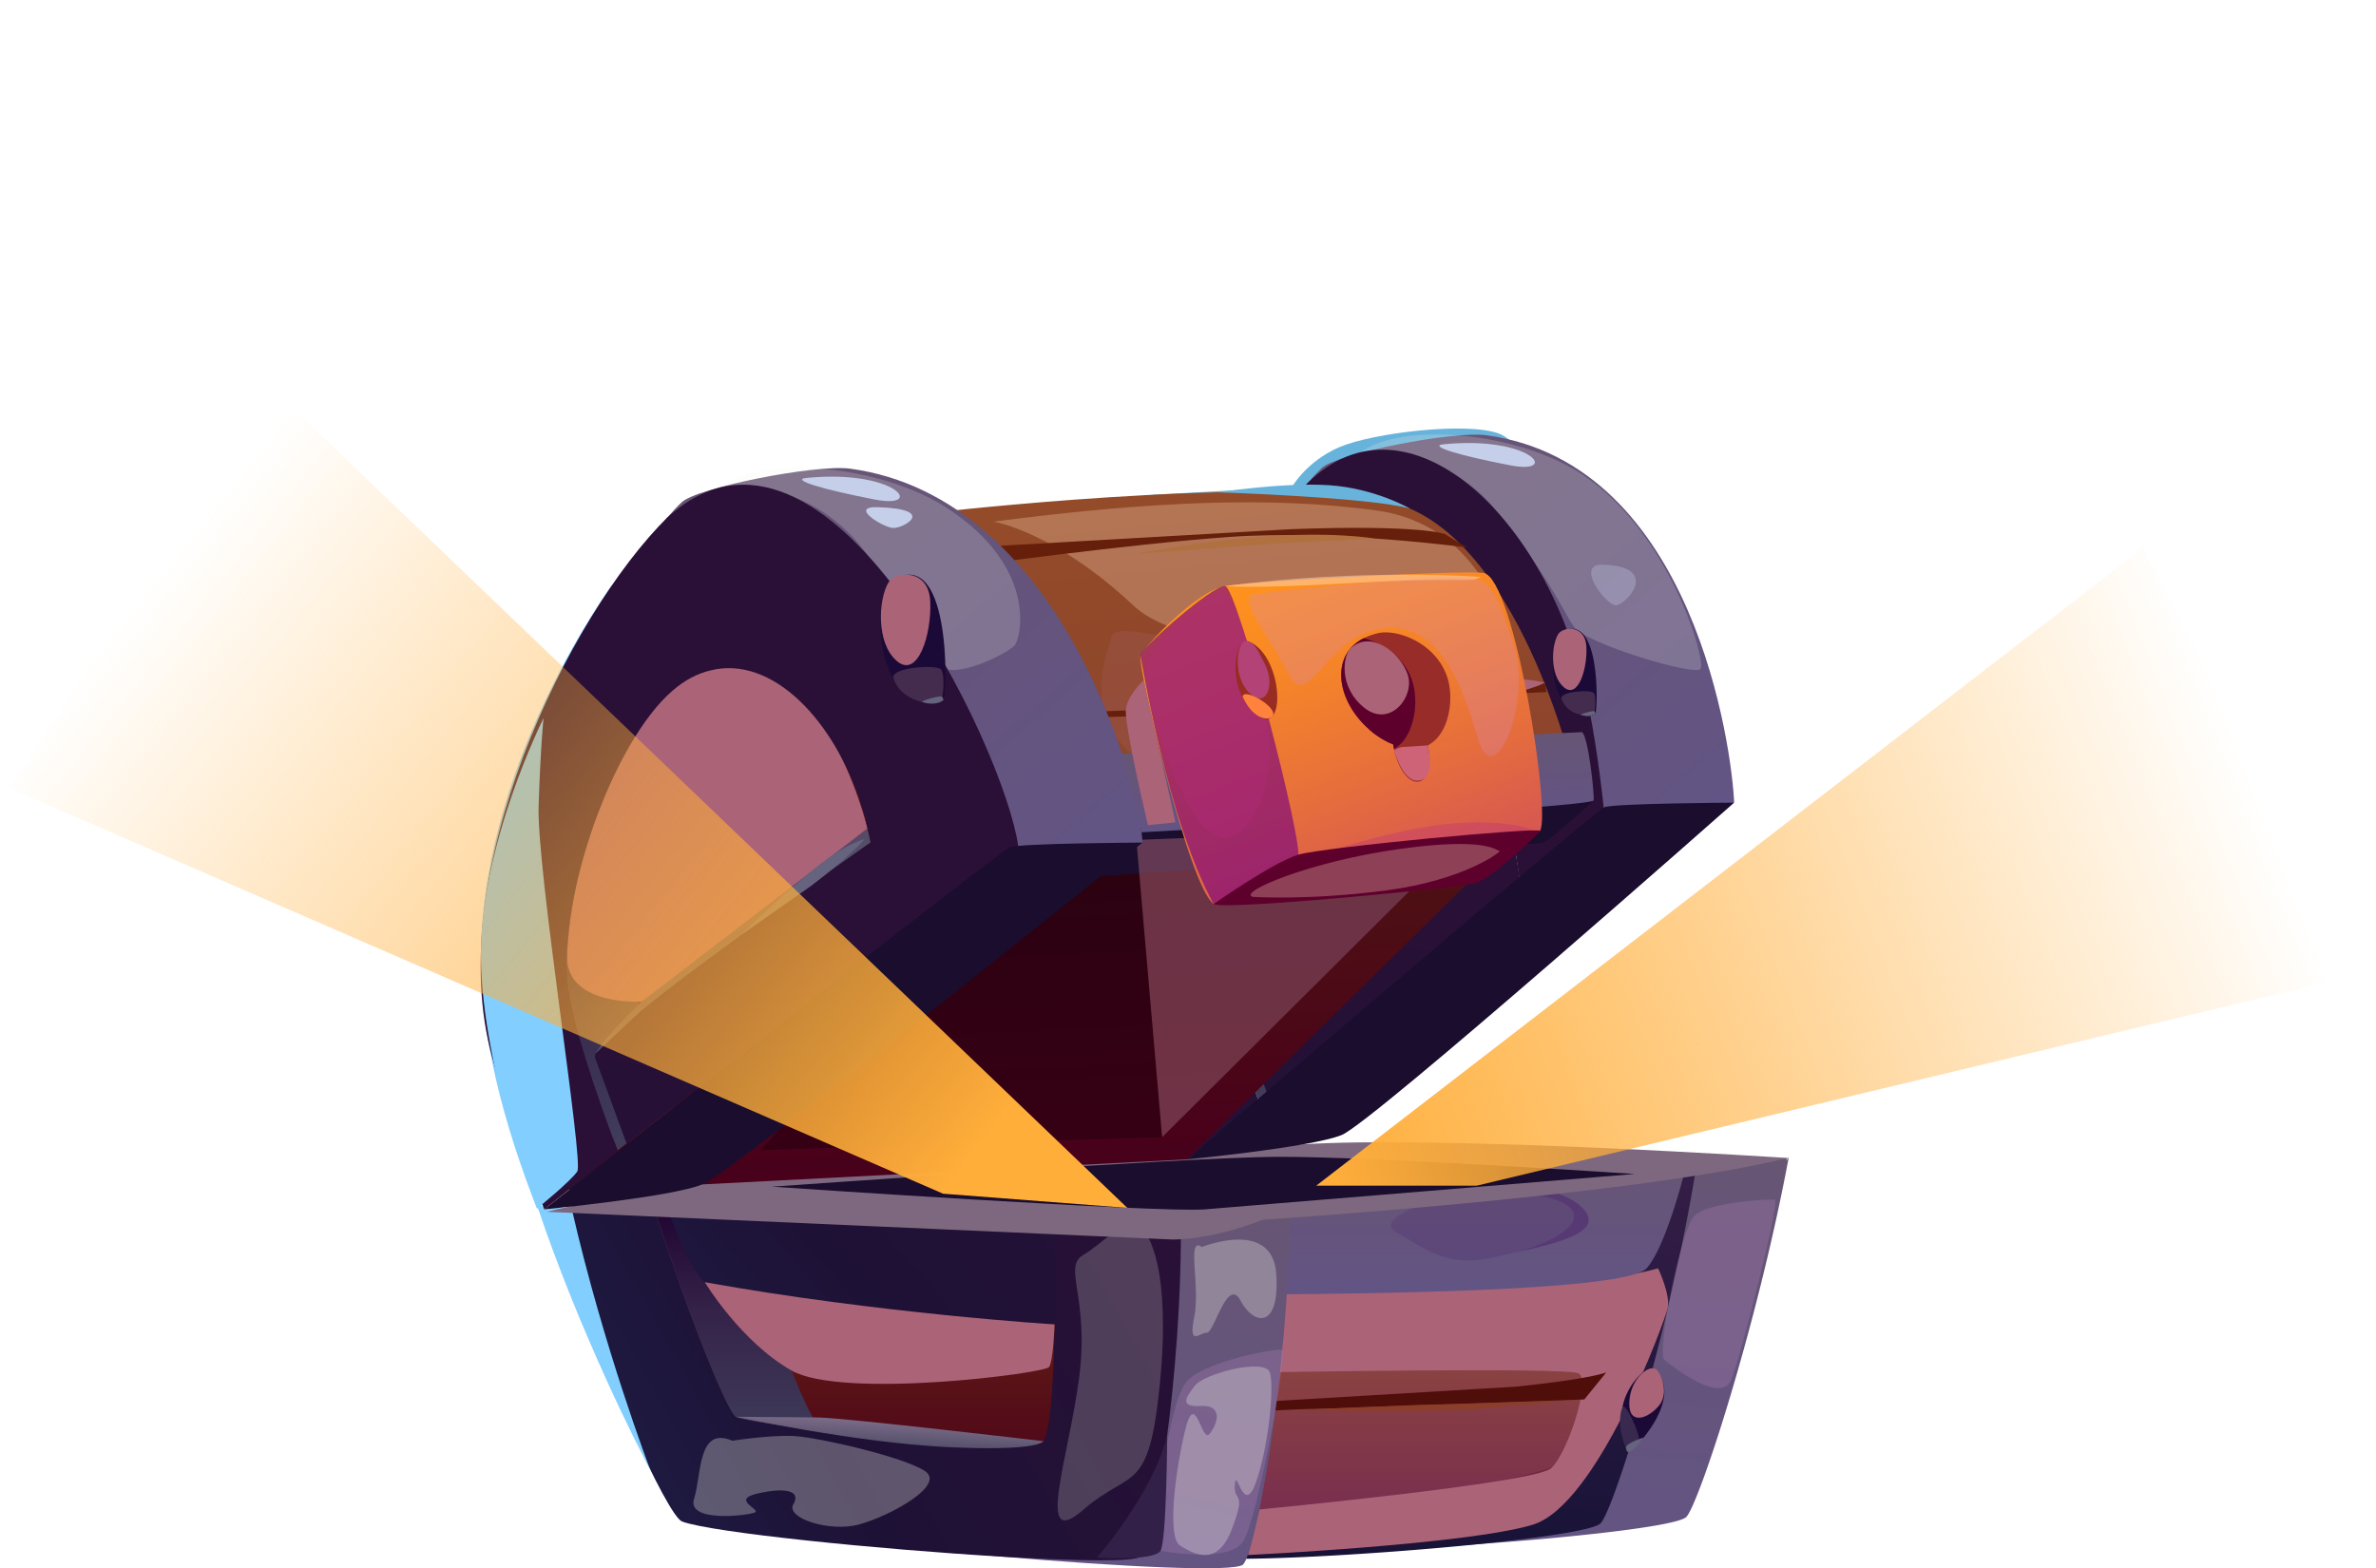 <svg xmlns="http://www.w3.org/2000/svg" xmlns:xlink="http://www.w3.org/1999/xlink" width="203" height="134" fill="none" xmlns:v="https://vecta.io/nano"><style><![CDATA[.B{fill:#ab6377}.C{opacity:.3}.D{fill:#f6f4ea}.E{opacity:.2}.F{fill:#65637d}.G{opacity:.5}.H{fill:#81ceff}.I{fill:#1a0d2d}.J{fill:#1b0a37}.K{fill:#c5cfea}.L{fill:#ffd8ba}]]></style><path d="M152.777 98.959l-.008-.009c-.262.422-.127-.042 0 0-1.369.19-3.786-.266-5.451-.101-.008 0 0 .291-.173 0-1.023.021-1.821-.291-2.041-.299.009-.008.009-.021.009-.021-.051.008-.072.021-.072.021.021.008.042.021.063.021v.008l-.029.19-3.389.282-1.526 9.675v.008c-1.136 6.206-2.4 11.451-3.021 12.163-.169.198-.663.379-1.39.535-.029.009-.072.022-.114.022a12.36 12.36 0 0 1-1.158.21c-1.694.274-4.01.472-6.473.628-6.169.388-13.276.443-13.813.127-.169-.093-.41-.776-.684-1.88a1.05 1.05 0 0 0-.043-.169c0-.008 0-.021-.008-.029l-.169-.776a77.51 77.51 0 0 1-.486-2.374l-.41-2.31-.727-4.789c-.431-3.035-.832-6.324-1.115-9.473l-6.558.19-2.315.063c.536 4.945 1.293 9.916 2.116 14.401l.938 4.768c.043.253.093.493.148.734v.008c.875 4.056 1.737 7.365 2.434 9.389v.008c.009.03.021.063.03.093.072.198.135.4.211.569.338.902.63 1.417.841 1.48.515.156 1.686.232 3.296.24h.05c3.486.021 9.013-.232 14.527-.62 8.569-.611 17.096-1.564 17.815-2.331 1.085-1.155 6.042-16.248 8.746-30.725l-.042.063-.009.009z" fill="url(#A)"/><path d="M141.681 99.052l-.536.051-5.548.379-1.15 7.993a1.74 1.74 0 0 1-.05.253l-.317 1.901-.883 4.684-.621 2.837-.241 1.008v.008l-.423 1.556c0 .008-.008.029-.008.042l-.051.177c-.241.788-.452 1.311-.621 1.501-.283.325-1.496.62-3.233.852-6.262.86-19.318 1.125-20.053.704-.199-.114-.495-.987-.833-2.387a19.58 19.58 0 0 0-.169-.691c-.295-1.29-.621-2.922-.946-4.768a193.37 193.37 0 0 1-.833-5.072v-.029c-.452-2.993-.874-6.185-1.178-9.245l-2.316.063-6.706.156c.6 5.071 1.441 10.168 2.337 14.759l.959 4.591c.072.359.156.704.232 1.05 1.002 4.368 1.978 7.867 2.725 9.831a1.19 1.19 0 0 0 .084.211c.36.915.651 1.438.875 1.501 2.138.599 14.709-.072 24.089-1.02 5.54-.569 9.968-1.227 10.487-1.788.41-.43 1.293-2.69 2.371-6.092.008-.021.021-.042.021-.063.008-.029.021-.05.021-.084.072-.211.148-.43.211-.649l.389-1.282v-.008l.254-.852c.388-1.311.777-2.732 1.179-4.233.008-.008.008-.021.008-.029a143.04 143.04 0 0 0 1.242-4.937c.021-.063.03-.114.043-.147s.021-.072.029-.114c.009-.009.009-.021.009-.03l1.064-4.747c-.008 0-.008-.008 0-.021.558-2.668 1.065-5.4 1.483-8.098l-3.388.282-.009-.004zm3.359-.506a.22.22 0 0 0 .064.021v-.021l.008-.021c-.05.008-.072.021-.072.021z" fill="url(#B)"/><path d="M135.597 99.482l5.548-.379-1.906 9.81-2.18 8.415-.064.24-1.25 3.866c-.651 1.838-1.213 3.048-1.568 3.415-1.906 1.965-16.509 4.726-26.633 5.999-.148.021-.295.03-.431.051-2.243.274-4.242.472-5.81.569-.747.05-1.398.072-1.935.072-1.631-.009-17.172-15.283-29.109-30.312l.431.177 24.275-.379 6.706-.156 2.316-.064 6.557-.189 25.057-1.134h-.004z" fill="url(#C)"/><path d="M106.611 132.871s18.731-.898 24.329-2.585c5.553-1.673 11.282-17.377 11.544-18.503s-.82-3.41-.82-3.41-3.646 1.096-10.694 1.505c-7.166.413-25.817.173-25.817.173l2.675 7.217s25.914-.464 27.038.08c1.119.544-.926 6.826-2.337 8.107s-24.925 3.52-24.925 3.52l-.993 3.9v-.004z" style="mix-blend-mode:multiply" class="B"/><g style="mix-blend-mode:multiply" class="E B"><path d="M99.364 131.539s-3.892-14.427-3.228-15.46 38.565-1.88 40.167-1.77c1.593.109-.44 8.933-2.793 10.666s-34.141 6.564-34.141 6.564h-.004z"/></g><path d="M94.577 120.569l34.927-2.083c6.537-.674 7.732-1.222 7.732-1.222l-1.876 2.314-21.727.763c-11.336.245-19.538 1.733-19.538 1.733l.477-1.505h.004z" fill="#4f0e0a"/><path d="M110.236 120.523s11.345.122 15.136-.084l9.469-.793-10.978.341c-2.332-.016-13.627.532-13.627.532v.004z" fill="#8b3e29"/><path d="M141.293 116.901c-.389-.341-2.299 1.223-2.679 3.365-.38 2.124.304 3.735.579 3.781.27.047 4.923-4.654 2.104-7.146h-.004z" class="J"/><path d="M141.293 116.901c-.706-.084-2.066 1.122-2.092 3.019-.025 1.88 1.627 1.311 2.561.156s.038-3.116-.469-3.175z" style="mix-blend-mode:multiply" class="B"/><path d="M138.614 120.266c.241-.561 1.445 2.204 1.407 2.647s-.79 1.058-.951 1.046-1.048-2.306-.456-3.689v-.004z" fill="#3a294e"/><path d="M131.371 105.013s1.982 2.285 3.199 2.496 4.432-1.48 4.432-1.48-2.442 1.412-3.524 1.716-3.042-.493-4.107-2.732z" fill="#685b7f"/><path d="M138.926 123.752c-.164-.405 1.505-.923 1.505-.923s-1.374 2.027-1.505.923z" class="F"/><g style="mix-blend-mode:multiply" class="C"><path d="M142.197 116.185c-.676-.523 1.386-11.193 2.603-12.336s6.418-1.425 6.849-1.328-2.81 13.01-3.735 15.363c-.921 2.335-5.717-1.699-5.717-1.699z" fill="#af7fb5"/></g><path d="M144.242 98.529l.093-.008c-.989 4.191-2.421 8.508-3.655 9.853-2.514 2.774-46.424 2.184-46.424 2.184l-.862-9.161c-.008-.009-.008-.021-.008-.03 27.402-.957 49.289-2.711 50.857-2.837z" fill="url(#D)"/><path d="M145.159 89.2c-.042 0-.135-.029-.275-.063a1.59 1.59 0 0 1 .275.063z" fill="url(#E)"/><path d="M144.242 98.529c-17.709 2.471-44.603 2.825-50.849 2.867l-1.327.008 1.314-.042c27.401-.957 49.289-2.711 50.857-2.837l.004.004z" fill="url(#F)"/><g style="mix-blend-mode:multiply" class="C"><path d="M121.822 102.842c-2.468.797-3.799 1.783-2.438 2.512 2.328 1.248 4.124 3.019 8.201 2.083l2.236-.493c3.562-.797 7.128-1.729 5.514-3.571 0 0-1.623-2.31-7.162-1.783l-2.578.35c-1.386.24-2.691.556-3.773.906v-.004z" fill="#4f2a6f"/></g><g style="mix-blend-mode:multiply" class="G"><path d="M125.595 101.935l-.532.148s2.81-.472 5.349-.122c2.518.35 4.585 1.062 3.942 2.462-.655 1.387-4.538 2.521-4.538 2.521 3.562-.797 7.129-1.729 5.514-3.571 0 0-1.622-2.31-7.162-1.783l-2.577.35.004-.005z" fill="#4f2a6f"/></g><path d="M92.54 129.022c-1.17.219-32.679-2.26-34.657-2.732-1.137-.274-5.294-10.725-8.062-23.613l43.027.253c1.158 14.283.41 25.953-.304 26.092h-.004z" fill="url(#G)"/><path d="M49.745 102.353l.072.324h-.6l.528-.324z" fill="url(#H)"/><path d="M96.943 103.065c.431 9.106-.063 19.557-.917 20.472-.537.556-5.117.4-10.318-.03l-.114-.008c-7.001-.114-21.812-1.91-22.707-2.437-.82-.472-4.348-9.485-7.158-18.36l-2.392-.021c4.453 13.845 10.424 27.213 11.738 27.719 1.914.713 11.273 1.817 20.582 2.614 9.947.852 19.834 1.353 20.548.67 1.065-1.02 3.883-16.02 4.022-30.501l-13.284-.114v-.004z" fill="url(#I)"/><path d="M100.889 103.862l-4.474.367-6.444-.085c.389 8.727-.021 18.128-.82 18.993-.275.282-1.559.387-3.444.366l-.114-.008c-7.002-.114-21.812-1.91-22.707-2.437-.79-.464-4.094-8.823-6.854-17.381l-9.304-.127c4.525 13.394 10.276 25.965 11.548 26.458 2.485.936 16.779 2.386 27.381 3.006 6.304.367 11.316.464 11.823-.029 1.065-1.029 3.55-15.093 3.41-29.115v-.008z" fill="url(#J)"/><path d="M62.878 121.058c.896.531 15.714 2.319 22.712 2.437-7.04-.586-15.19-1.653-15.845-2.045-.786-.464-4.073-9.013-6.773-17.651l-6.959-.194c2.759 8.57 6.076 16.994 6.866 17.453z" fill="url(#K)"/><path d="M57.148 103.651c1.099 2.989 2.362 5.687 3.456 6.168 7.327 3.195 29.497 3.347 29.497 3.347.245-2.744.135-6.286-.08-9.481-10.952.122-21.841.35-32.873-.034z" fill="url(#L)"/><g fill="#ab6363"><path d="M57.148 103.651l.08.219s13.149.245 23.459-.075c-7.821.088-15.642.126-23.535-.148l-.004.004z" style="mix-blend-mode:multiply"/><path d="M56.65 102.256l.499 1.395c7.893.274 15.714.236 23.535.148 3.858-.118 7.323-.317 9.545-.637 0 0-17.552.852-33.579-.906zm-10.023 1.011l9.186.527.291-.181-7.606-.392-1.876.051.004-.005z" style="mix-blend-mode:multiply"/><path d="M56.65 102.256l-.82.775-7.331.19 7.606.392.837-.518-.291-.835v-.004z" style="mix-blend-mode:multiply"/></g><path d="M60.216 109.557s3.055 5.076 7.411 7.551c4.335 2.462 21.651.249 22.01-.304s.461-3.638.461-3.638-15.055-.936-29.886-3.609h.004z" style="mix-blend-mode:multiply" class="B"/><path d="M62.878 121.058l7.099.059c2.561.076 19.171 2.024 19.171 2.024s-.287.885-8.159.51-18.106-2.589-18.106-2.589l-.004-.004z" fill="url(#M)"/><g style="mix-blend-mode:multiply" class="C"><path d="M99.148 132.508c-.875-.577.592-12.761 2.286-14.519 1.703-1.766 7.699-2.787 8.126-2.656s-2.075 14.532-3.372 16.416c-1.289 1.876-7.04.759-7.04.759z" fill="#af7fb5"/></g><path d="M93.715 133.094s4.745-5.404 6.008-10.417c0 0-.046 8.929-.57 9.831s-5.434.586-5.434.586h-.004z" fill="#332049"/><path d="M55.534 125.531s-3.951-10.303-6.697-22.289l-2.949-.223c3.638 10.818 8.561 20.522 9.646 22.512z" style="mix-blend-mode:soft-light" class="H"/><g style="mix-blend-mode:soft-light" class="C D"><path d="M102.085 118.398c-.655.906-1.462 1.847.499 1.737s1.449 1.535.756 2.386-1.221-4.022-2.113-.211-1.491 9.106-.401 9.76 3.139 1.964 4.428-1.417.123-2.217.249-3.807.727 2.749 1.775-.101 1.631-8.195 1.217-9.468-5.666.101-6.406 1.129l-.004-.008z"/></g><g style="mix-blend-mode:soft-light" class="C D"><path d="M102.685 106.552c-1.348-.978-.11 3.36-.65 5.973s.477 1.324 1.085 1.349 1.758-4.856 2.869-2.74 3.368 2.487 3.051-2.276-6.355-2.306-6.355-2.306z"/></g><g style="mix-blend-mode:soft-light" class="E D"><path d="M97.412 104.966c-1.906-.611-3.08 1.223-4.863 2.268s.541 3.559-.346 10.451-3.832 14.95.338 11.332 5.603-1.188 6.558-10.813-.925-12.989-1.69-13.233l.004-.005z"/></g><g style="mix-blend-mode:soft-light" class="C D"><path d="M62.565 123.103c-2.983-1.278-2.611 2.913-3.266 4.966s4.576 1.438 5.18 1.172-2.1-1.092.249-1.627 3.748-.253 3.055.915 3.063 2.424 5.624 1.728 7.466-3.343 5.611-4.566-9.085-2.862-11.117-2.984-5.337.4-5.337.4v-.004z"/></g><g fill="#7e687f"><path d="M110.227 103.179s-29.155-2.66-39.422-2.905-24.076 3.272-24.076 3.272l53.511 2.369c5.045-.106 9.993-2.736 9.993-2.736h-.005z"/><path d="M104.43 104.448s33.989-2.024 48.339-5.501c0 0-28.141-1.842-40.606-1.218l-46.175 2.58s31.99 4.347 38.447 4.14h-.005z"/></g><path d="M65.984 101.4s33.119 2.251 36.951 1.935l36.735-3.023s-22.694-1.509-30.6-1.467-43.086 2.551-43.086 2.551v.004z" class="I"/><path d="M98.32 42.285l12.062-.672s1.218-2.182 4.045-3.403 10.968-2.197 13.671-1.15 5.852 8.686 5.852 8.686l-27.661-2.947c.22-.091-7.965-.514-7.965-.514h-.004z" fill="#68b3db"/><path d="M115.29 54.06c-1.067.25-2.123.803-3.155 1.693-4.974 4.301-9.562 17.206-8.694 24.584.367 3.123 2.146 8.591 4.123 13.797l4.605-3.544c-1.917-5.183-3.621-10.596-3.966-13.699-.739-6.544 2.805-17.419 7.091-22.831h-.004z" fill="url(#N)"/><path d="M148.163 68.582l-13.68 3.071c-.51-3.989-1.129-7.593-1.795-9.739-2.675-8.692-9.642-14.897-15.688-9.68-.573.5-1.152 1.111-1.71 1.822-1.067.25-2.119.803-3.15 1.693-4.979 4.305-9.563 17.201-8.698 24.592.347 2.976 1.981 8.076 3.85 13.063l-1.576 1.262c-1.486-3.887-2.858-7.936-3.885-11.769-3.908-14.605 2.117-32.868 9.924-41.665h.009c.368-.44.758-.851 1.138-1.22 1.251-1.238 11.224-3.21 14.081-2.825 17.829 2.405 21.001 26.994 21.18 31.396z" fill="url(#O)"/><path d="M105.69 86.424l2.626 7.145c7.304-5.549 14.456-11.609 21.663-17.605-.608-4.17-1.28-7.578-1.28-7.578S104.945 84.13 105.69 86.42v.004z" fill="url(#P)"/><path d="M105.742 86.016s.127-.698 3.84-4.318c3.721-3.628 18.849-14.459 18.849-14.459l.267 1.148s-16.715 11.782-19.651 14.507l-3.305 3.118v.004z" fill="url(#Q)"/><path d="M103.339 78.13c.193 3.983 6.248 3.573 6.248 3.573l18.849-14.459s-3.962-16.328-13.424-13.685c-9.554 2.669-11.776 22.356-11.673 24.572z" style="mix-blend-mode:multiply" class="B"/><g style="mix-blend-mode:soft-light" class="E D"><path d="M116.2 38.665s7.114-.981 11.965 5.365c4.746 6.207 5.332 8.095 6.306 9.529.97 1.426 10.32 4.233 10.822 3.597s-2.606-11.641-10.084-16.598c-5.55-3.678-15.351-4.551-19.009-1.888v-.004z"/></g><g style="mix-blend-mode:multiply" class="G"><path d="M99.672 62.382c-1.264 3.775 2.142 8.878 2.466 9.263s1.902-13.332 10.449-17.687c8.513-4.337 12.243 1.683 16.099 11.01 3.751 9.07 5.584-3.52 4.934-9.351-.659-5.919-11.023-17.469-17.634-15.625-6.658 1.858-13.701 14.565-16.318 22.386l.004.004z" fill="#772781"/></g><path d="M117.941 76.099s2.1-2.157 5.371-4.928 4.884-3.017 4.884-3.017-1.274 1.471-4.526 3.933l-5.729 4.012z" class="F"/><path d="M99.242 79.307c-1.371-17.163 7.919-32.477 7.919-32.477S96.546 61.077 96.156 77.329c-.171 7.137 2.03 14.949 4.685 21.666l1.964-1.365c-1.634-5.72-3.07-12.155-3.563-18.323z" style="mix-blend-mode:soft-light" class="H"/><path d="M123.345 37.961c-1.428.141 1.465.993 5.717 1.804s1.789-2.547-5.717-1.804z" style="mix-blend-mode:soft-light" class="K"/><g style="mix-blend-mode:soft-light" class="C K"><path d="M136.935 48.249c-2.424-.077.254 3.419 1.09 3.472s3.994-3.312-1.09-3.472z"/></g><path d="M137.155 70.312l-2.913 2.758-4.253 3.375c-.577-4.509-1.291-8.691-2.05-11.082-2.263-7.167-7.48-12.63-12.649-11.304-1.067.25-2.119.803-3.15 1.693-4.979 4.305-9.563 17.201-8.698 24.592.371 3.122 2.149 8.578 4.122 13.788.01.016.019.041.02.062l-6.144 4.868c-1.666-4.182-3.211-8.586-4.359-12.726-4.211-15.261 6.349-36.883 14.67-45.102h.009c8.37-8.251 20.504 2.803 23.798 18.278.691 3.259 1.213 6.973 1.597 10.8z" fill="url(#R)"/><path d="M101.436 99.063s10.573-1.017 13.196-2.081 33.527-28.397 33.527-28.397-10.201.054-11.069.387-35.654 30.091-35.654 30.091z" class="I"/><path d="M92.023 68.509l42.534-2.055s-4.298-18.916-14.258-23.069c-7.681-3.2-38.807.229-38.807.229s7.951 9.146 10.535 24.895h-.004z" fill="url(#S)"/><path d="M134.557 66.453l-33.121 32.61-41.438 2.141 31.333-32.84 43.226-1.912z" fill="url(#T)"/><path d="M64.967 98.277l34.322-1.11 26.663-26.533-36.729 1.374-24.256 26.269z" fill="url(#U)"/><path d="M136.157 68.394s-3.624 3.358-4.298 3.593-40.888 3.103-40.888 3.103l3.267-4.083 41.919-2.608v-.004z" class="I"/><g style="mix-blend-mode:multiply" class="G B"><path d="M99.289 97.167l-2.201-25.399 28.864-1.133-26.663 26.533z"/></g><g style="mix-blend-mode:multiply" class="E B"><path d="M94.931 54.706c-.269-2.583 10.205 2.052 22.331 2.424 11.731.362 6.419 9.313-10.342 9.654-17.505.361-11.985-12.079-11.985-12.079h-.004z"/></g><g style="mix-blend-mode:soft-light" class="C L"><path d="M84.889 44.568s5.263.877 11.951 7.176c6.405 6.034 31.852 2.66 31.75 2.117s-2.292-9.073-11.004-10.248c-8.954-1.209-19.05-.81-32.7.956h.004z"/></g><path d="M87.281 60.968s17.081-.197 27.242-1.772c11.479-1.779 17.45-.873 17.45-.873l.154.816-18.296.796c-6.969.316-12.887 1.104-17.401 1.276-4.548.173-8.811.109-8.811.109l-.334-.351h-.004zm-13.264-13.68l36.294-2.071c11.177-.409 13.142.42 13.142.42l1.879 1.146s-11.268-1.532-20.185-.911c-9.039.631-22.449 2.554-24.162 2.653s-4.004.143-4.004.143l-2.964-1.38z" fill="#661f0a"/><path d="M96.956 47.34l12.351-.922 8.098-.408s-3.656-.63-9.825-.129c-5.887.474-10.623 1.463-10.623 1.463v-.004z" fill="#b0703f"/><path d="M121.588 58.685s2.415.499 5.437.619c2.996.117 4.986-.98 4.986-.98s-4.354-1.077-10.423.36z" style="mix-blend-mode:multiply" class="B"/><path d="M104.321 55.046c-4.325 1.188 4.616 3.432 8.872 2.64 4.226-.787-.213-5.017-8.872-2.64z" fill="url(#V)"/><g style="mix-blend-mode:multiply" opacity=".58"><path d="M104.07 55.459c-1.819.86 3.392 2.436 7.682 1.385 4.264-1.046-2.313-3.923-7.682-1.385z" fill="#904f81"/></g><path d="M103.574 56.31s2.345.727 6.159.698c3.777-.031 4.141.496 4.141.496s-1.104.619-4.493.428c-3.423-.189-5.803-1.623-5.803-1.623h-.004z" fill="#b5643f"/><path d="M91.859 75.701l-42.815 27.401c-2.546-9.268-4.381-19.832-3.579-28.798.819-9.232 25.386-48.579 45.865.096l.528 1.3z" fill="url(#W)"/><path d="M60.668 57.299c-1.092.255-2.173.818-3.229 1.735-5.088 4.399-9.784 17.6-8.895 25.146.375 3.198 2.193 8.787 4.219 14.113l4.711-3.625c-1.961-5.303-3.705-10.837-4.057-14.015-.755-6.691 2.87-17.819 7.252-23.353z" fill="url(#X)"/><path d="M97.615 71.995l-17.316 3.302c-.523-4.077-1.154-7.765-1.835-9.961-2.735-8.888-9.866-15.241-16.046-9.903-.584.509-1.176 1.137-1.75 1.866-1.091.26-2.169.818-3.22 1.734-5.092 4.408-9.78 17.596-8.899 25.155.359 3.043 2.028 8.263 3.941 13.362l-1.613 1.289c-1.525-3.974-2.922-8.119-3.974-12.04-4.001-14.938 2.161-33.617 10.145-42.617h.008c.38-.449.774-.873 1.166-1.247 1.28-1.265 11.483-3.282 14.404-2.891 18.237 2.457 24.805 27.451 24.989 31.95z" fill="url(#Y)"/><path d="M50.85 90.408l2.684 7.307L86.293 72.39c-.621-4.267-11.908-.433-11.908-.433S50.085 88.06 50.85 90.404v.004z" fill="url(#Z)"/><path d="M50.902 89.992s.13-.715 3.928-4.415c3.806-3.708 19.282-14.788 19.282-14.788l.273 1.177s-17.096 12.049-20.1 14.841l-3.378 3.19-.004-.004z" fill="url(#a)"/><path d="M48.443 81.922c.197 4.076 6.391 3.654 6.391 3.654l19.282-14.788s-4.052-16.704-13.731-13.999c-9.771 2.73-12.047 22.868-11.937 25.133h-.004z" style="mix-blend-mode:multiply" class="B"/><g style="mix-blend-mode:soft-light" class="E D"><path d="M61.599 41.557s7.278-1.006 12.237 5.491c4.855 6.35 5.456 8.283 6.453 9.746s5.895-1.007 6.409-1.656 1.992-6.571-5.656-11.646c-5.673-3.765-15.704-4.656-19.443-1.935z"/></g><g style="mix-blend-mode:multiply" class="G"><path d="M44.691 65.816c-1.294 3.861 2.19 9.083 2.522 9.476S49.156 61.658 57.901 57.2c8.707-4.435 12.525 1.724 16.467 11.263 3.837 9.277 5.71-3.602 5.05-9.563-.673-6.054-11.275-17.87-18.036-15.982-6.808 1.899-14.014 14.897-16.69 22.898z" fill="#772781"/></g><path d="M63.382 79.846s2.144-2.21 5.493-5.043 4.995-3.086 4.995-3.086-1.302 1.502-4.628 4.022l-5.864 4.103.004.004z" class="F"/><path d="M44.25 83.125c-1.403-17.554 8.099-33.22 8.099-33.22S41.492 64.481 41.089 81.1c-.176 7.302 2.076 15.288 4.794 22.164l2.01-1.398c-1.67-5.849-3.139-12.43-3.643-18.741z" style="mix-blend-mode:soft-light" class="H"/><path d="M68.908 40.837c-1.457.142 1.5 1.012 5.851 1.849s1.829-2.604-5.851-1.849zm6.069 2.5c-2.478-.079.46 1.721 1.317 1.777s3.886-1.614-1.317-1.777z" style="mix-blend-mode:soft-light" class="K"/><path d="M86.994 72.281c-1.683 1.597-6.942 4.463-6.942 4.463l-4.351 3.452c-.591-4.61-1.322-8.892-2.096-11.337-2.313-7.329-7.651-12.921-12.941-11.564-1.092.26-2.169.818-3.22 1.734-5.092 4.408-9.78 17.596-8.899 25.155.379 3.194 2.201 8.774 4.218 14.104.009.016.019.041.02.062l-6.282 4.98c-1.704-4.278-3.284-8.781-4.458-13.021-4.307-15.603 6.494-37.722 15.005-46.127h.009C70.604 31.908 85.831 63.98 86.994 72.285v-.004z" fill="url(#b)"/><path d="M46.5 103.335s10.813-1.042 13.498-2.129 37.617-29.211 37.617-29.211-10.433.057-11.322.395S46.5 103.331 46.5 103.331v.004z" class="I"/><path d="M75.886 49.806c-.74.525-1.215 5.672.457 8.141 1.658 2.448 3.937 2.342 4.268 1.832s.706-13.832-4.725-9.973z" class="J"/><path d="M75.886 49.806c-.821 1.386-1.072 5.121.737 6.675 1.796 1.542 2.987-2.276 2.854-5.11-.134-2.851-2.996-2.565-3.591-1.561v-.004z" style="mix-blend-mode:multiply" class="B"/><path d="M76.343 57.947c-.29-.927 3.657-1.181 4.046-.753s.19 2.443.006 2.756-3.332.288-4.052-2.003z" fill="#442c4e"/><path d="M78.776 59.978c.022-.162 1.493-.524 1.644-.476s.187.278.187.278.023.134-.557.293-1.278-.094-1.278-.094h.004z" class="F"/><path d="M45.888 103.263s2.862-2.316 3.434-3.167-3.486-25.818-3.304-31.246.425-7.495.425-7.495-5.515 10.97-5.352 20.636 4.797 21.272 4.797 21.272z" style="mix-blend-mode:soft-light" class="H"/><path d="M95.865 64.394l39.291-1.836c.52.249 1.078 5.236 1.001 5.831s-38.622 2.728-38.622 2.728l-1.67-6.723z" fill="url(#c)"/><path d="M103.697 77.239c-2.11-1.384-6.524-20.425-6.26-21.181s4.773-5.562 7.232-5.984 20.51-1.375 22.083-1.118c2.644.438 5.812 20.73 4.814 22.049-.573.754-18.089 2.541-20.307 2.505-1.855-.033-6.517 4.413-7.562 3.729z" fill="url(#d)"/><g style="mix-blend-mode:multiply" opacity=".63"><path d="M97.433 56.058c-.144-.525 6.157-6.071 7.232-5.984s6.898 22.737 6.214 23.201-6.884 4.507-7.186 3.964c-3.935-7.116-6.117-20.656-6.26-21.181z" fill="#770081"/></g><g style="mix-blend-mode:multiply" class="C"><path d="M104.787 50.853c-1.561-.887-5.811 3.957-6.654 5.429-.846 1.48 1.491 10.113 4.319 13.922 2.874 3.871 6.811-1.22 5.801-8.203-.988-6.794-3.14-10.966-3.466-11.148z" fill="#b62781"/></g><g style="mix-blend-mode:multiply" class="C"><path d="M111.259 73.509s4.852-1.838 10.245-2.808 9.865-.101 9.527.536-7.972 1.702-19.772 2.272z" fill="#b62781"/></g><g style="mix-blend-mode:soft-light" class="G L"><path d="M104.669 50.074s2.068.25 10.29-.231c8.259-.484 10.589-.153 11.092-.35l.506-.197s-10.139-.768-21.888.779z"/></g><g fill="#982c29"><path d="M123.819 58.56c.318 1.749-.173 4.288-1.845 5.137-.652.335-1.486.414-2.539.068l-.401-.149a2.11 2.11 0 0 1-.281-.13c-.056-.018-.126-.053-.182-.084-.616-.308-1.18-.694-1.658-1.136-2.669-2.361-3.338-6.225-.407-7.725.35-.181.749-.327 1.205-.434 1.795-.424 5.499 1.043 6.113 4.453h-.005z"/><path d="M121.974 63.693c.416 1.436.023 3.194-.955 3.102-.934-.081-1.676-1.51-1.921-2.807-.035-.129-.046-.259-.069-.381-.093-.886.061-1.624.574-1.695.37-.056.689-.021.977.088.71.244 1.174.914 1.394 1.693z"/></g><path d="M120.834 58.932c.159.921.1 2.072-.249 3.072-.237.704-.608 1.334-1.146 1.756-.102.085-.212.175-.336.231-.036-.129-.046-.26-.069-.381a2.04 2.04 0 0 1-.281-.13c-.056-.018-.126-.053-.182-.084-.616-.308-1.18-.694-1.658-1.136-2.67-2.361-3.339-6.225-.408-7.725 1.802.428 3.907 1.884 4.333 4.391l-.004.004z" fill="#5e002c"/><path d="M118.752 63.482c-.056-.018-.125-.053-.181-.084-.616-.308-1.18-.694-1.659-1.135.884-.017 1.484.502 1.844 1.215l-.004.004z" fill="#59002c"/><path d="M115.4 55.388c-.664.619-1.055 3.297 1.142 5.073 2.215 1.792 4.375-.946 3.725-2.839-.64-1.877-3.163-3.823-4.867-2.234z" style="mix-blend-mode:multiply" class="B"/><path d="M106.734 54.824c-1.235-.531-2.09 4.005.55 6.199 2.67 2.218 2.401-4.932-.55-6.199z" fill="#982c22"/><path d="M106.454 54.795c-.8-.016-1.155 2.972.263 4.394 1.427 1.429 2.235-.593 1.403-2.317-.824-1.716-1.107-2.065-1.67-2.076h.004z" fill="#b34377" style="mix-blend-mode:multiply"/><path d="M106.172 59.557c-.029-.775 2.406.492 2.617 1.368.148.609-1.495 1.014-2.617-1.368z" fill="#ff833d"/><g style="mix-blend-mode:multiply" class="C"><path d="M107.295 50.74c-1.851.216 1.052 3.397 2.764 6.788 1.736 3.441 3.108-3.185 8.014-3.823 4.914-.639 6.828 4.726 8.205 9.421 1.403 4.786 4.629-3.22 3.083-7.987-1.516-4.675-2.077-5.154-2.869-5.542s-7.028-.281-19.197 1.143z" fill="#d789ba"/></g><path d="M121.974 63.694l-2.269.148s-.621.19-.582.307.78 2.837 2.191 2.532.66-2.986.66-2.986z" fill="#ce6377" style="mix-blend-mode:multiply"/><path d="M103.697 77.239c.508.604 21.27-1.416 22.449-1.79s5.239-4.073 5.42-4.445c.176-.372-18.479 1.383-20.627 2.022s-7.237 4.212-7.237 4.212h-.005z" fill="#5e002c"/><g style="mix-blend-mode:soft-light" class="C L"><path d="M106.997 76.628c-1.192-.428 4.943-3.016 12.528-4.079s8.312.164 8.59.15-2.921 2.492-9.655 3.379-11.467.554-11.467.554l.004-.004z"/></g><path d="M97.723 58.116s-1.337 1.221-1.527 2.45 1.881 9.942 1.881 9.942l2.349-.24-2.702-12.152z" style="mix-blend-mode:multiply" class="B"/><path d="M133.111 54.207c-.499.353-.822 3.834.308 5.502 1.121 1.655 2.661 1.585 2.886 1.237s.478-9.351-3.194-6.742v.004z" class="J"/><path d="M133.111 54.207c-.556.939-.726 3.462.497 4.513 1.214 1.043 2.02-1.541 1.931-3.457-.093-1.929-2.025-1.734-2.428-1.056z" style="mix-blend-mode:multiply" class="B"/><path d="M133.419 59.709c-.195-.628 2.47-.799 2.734-.512s.126 1.653.005 1.865-2.254.193-2.739-1.353z" fill="#442c4e"/><path d="M135.064 61.085c.015-.111 1.01-.353 1.113-.324s.128.188.128.188.017.088-.375.2-.862-.064-.862-.064h-.004z" class="F"/><path d="M104.092 42.065s13.033.425 16.375 1.395c0 0-2.969-1.739-6.907-2s-9.472.605-9.472.605h.004z" fill="#68b3db"/><path d="M183.091 46.82l-70.633 54.488h13.723l75.88-18.163-18.97-36.325z" fill="url(#e)"/><path d="M.858 67.368l79.714 34.629 15.741 1.211-73.482-70.431L.858 67.368z" fill="url(#f)"/><defs><linearGradient id="A" x1="129.042" y1="134.017" x2="131.669" y2="97.454" xlink:href="#g"><stop stop-color="#625484"/><stop offset="1" stop-color="#675574"/></linearGradient><linearGradient id="B" x1="121.852" y1="134.58" x2="124.544" y2="97.126" xlink:href="#g"><stop stop-color="#161236"/><stop offset="1" stop-color="#361e47"/></linearGradient><linearGradient id="C" x1="105.698" y1="131.539" x2="105.698" y2="99.107" xlink:href="#g"><stop stop-color="#681c48"/><stop offset=".01" stop-color="#681d47"/><stop offset=".39" stop-color="#803636"/><stop offset=".73" stop-color="#8e452c"/><stop offset="1" stop-color="#934b29"/></linearGradient><linearGradient id="D" x1="118.86" y1="110.607" x2="118.86" y2="98.516" xlink:href="#g"><stop stop-color="#625484"/><stop offset="1" stop-color="#675574"/></linearGradient><linearGradient id="E" x1="145.019" y1="89.2" x2="145.019" y2="89.136" xlink:href="#g"><stop stop-color="#625484"/><stop offset="1" stop-color="#675574"/></linearGradient><linearGradient id="F" x1="118.154" y1="101.404" x2="118.154" y2="98.529" xlink:href="#g"><stop stop-color="#161236"/><stop offset="1" stop-color="#301741"/></linearGradient><linearGradient id="G" x1="71.633" y1="129.039" x2="71.633" y2="102.681" xlink:href="#g"><stop stop-color="#48001b"/><stop offset="1" stop-color="#702c11"/></linearGradient><linearGradient id="H" x1="49.521" y1="102.682" x2="49.521" y2="102.353" xlink:href="#g"><stop stop-color="#48001b"/><stop offset="1" stop-color="#702c11"/></linearGradient><linearGradient id="I" x1="68.868" y1="131.798" x2="76.966" y2="96.017" xlink:href="#g"><stop stop-color="#625484"/><stop offset="1" stop-color="#675574"/></linearGradient><linearGradient id="J" x1="43.544" y1="127.432" x2="99.539" y2="96.393" xlink:href="#g"><stop stop-color="#1d2048"/><stop offset=".4" stop-color="#1e1136"/><stop offset="1" stop-color="#2a1036"/></linearGradient><linearGradient id="K" x1="70.8" y1="123.495" x2="70.8" y2="103.605" xlink:href="#g"><stop stop-color="#403d5b"/><stop offset=".57" stop-color="#352349"/><stop offset="1" stop-color="#210633"/></linearGradient><linearGradient id="L" x1="52.889" y1="126.315" x2="102.074" y2="83.646" xlink:href="#g"><stop stop-color="#1d2048"/><stop offset=".4" stop-color="#1e1136"/><stop offset="1" stop-color="#2a1036"/></linearGradient><linearGradient id="M" x1="68.738" y1="123.092" x2="68.847" y2="121.185" xlink:href="#g"><stop stop-color="#524f6a"/><stop offset="1" stop-color="#796985"/></linearGradient><linearGradient id="N" x1="87.314" y1="111.542" x2="69.985" y2="91.32" xlink:href="#g"><stop stop-color="#403d5b"/><stop offset=".57" stop-color="#352349"/><stop offset="1" stop-color="#210633"/></linearGradient><linearGradient id="O" x1="105.231" y1="105.074" x2="76.013" y2="70.977" xlink:href="#g"><stop stop-color="#625484"/><stop offset="1" stop-color="#675574"/></linearGradient><linearGradient id="P" x1="87.29" y1="130.062" x2="95.475" y2="69.985" xlink:href="#g"><stop stop-color="#1d2048"/><stop offset=".4" stop-color="#1e1136"/><stop offset="1" stop-color="#2a1036"/></linearGradient><linearGradient id="Q" x1="96.495" y1="92.896" x2="95.637" y2="91.769" xlink:href="#g"><stop stop-color="#524f6a"/><stop offset="1" stop-color="#5a4668"/></linearGradient><linearGradient id="R" x1="75.624" y1="119.281" x2="91.143" y2="75.946" xlink:href="#g"><stop stop-color="#1d2048"/><stop offset=".4" stop-color="#1e1136"/><stop offset="1" stop-color="#2a1036"/></linearGradient><linearGradient id="S" x1="115.239" y1="126.882" x2="106.747" y2="42.143" xlink:href="#g"><stop stop-color="#681c48"/><stop offset=".01" stop-color="#681d47"/><stop offset=".39" stop-color="#803636"/><stop offset=".73" stop-color="#8e452c"/><stop offset="1" stop-color="#934b29"/></linearGradient><linearGradient id="T" x1="98.029" y1="99.368" x2="96.518" y2="68.114" xlink:href="#g"><stop stop-color="#48001b"/><stop offset="1" stop-color="#511611"/></linearGradient><linearGradient id="U" x1="96.081" y1="97.322" x2="94.845" y2="71.736" xlink:href="#g"><stop stop-color="#360014"/><stop offset="1" stop-color="#2a0211"/></linearGradient><linearGradient id="V" x1="109.61" y1="58.25" x2="109.054" y2="54.239" xlink:href="#g"><stop stop-color="#883411"/><stop offset=".99" stop-color="#48001b"/></linearGradient><linearGradient id="W" x1="69.737" y1="102.102" x2="67.247" y2="50.582" xlink:href="#g"><stop stop-color="#48001b"/><stop offset="1" stop-color="#702c11"/></linearGradient><linearGradient id="X" x1="15.028" y1="130.444" x2="-2.697" y2="109.76" xlink:href="#g"><stop stop-color="#403d5b"/><stop offset=".57" stop-color="#352349"/><stop offset="1" stop-color="#210633"/></linearGradient><linearGradient id="Y" x1="36.23" y1="124.068" x2="5.006" y2="87.631" xlink:href="#g"><stop stop-color="#625484"/><stop offset="1" stop-color="#675574"/></linearGradient><linearGradient id="Z" x1="19.331" y1="153.649" x2="29.643" y2="77.961" xlink:href="#g"><stop stop-color="#1d2048"/><stop offset=".4" stop-color="#1e1136"/><stop offset="1" stop-color="#2a1036"/></linearGradient><linearGradient id="a" x1="27.314" y1="107.67" x2="26.439" y2="106.52" xlink:href="#g"><stop stop-color="#524f6a"/><stop offset="1" stop-color="#5a4668"/></linearGradient><linearGradient id="b" x1="4.748" y1="138.962" x2="20.717" y2="94.368" xlink:href="#g"><stop stop-color="#1d2048"/><stop offset=".4" stop-color="#1e1136"/><stop offset="1" stop-color="#2a1036"/></linearGradient><linearGradient id="c" x1="116.206" y1="70.215" x2="115.874" y2="63.351" xlink:href="#g"><stop stop-color="#625484"/><stop offset="1" stop-color="#675574"/></linearGradient><linearGradient id="d" x1="119.039" y1="75.817" x2="108.737" y2="48.609" xlink:href="#g"><stop stop-color="#d65752"/><stop offset=".3" stop-color="#e56d3d"/><stop offset=".74" stop-color="#f88825"/><stop offset="1" stop-color="#ff931d"/></linearGradient><linearGradient id="e" x1="114.073" y1="100.501" x2="193.585" y2="69.422" xlink:href="#g"><stop stop-color="#ffae3a"/><stop offset="1" stop-color="#ffae3a" stop-opacity="0"/></linearGradient><linearGradient id="f" x1="81.857" y1="100.3" x2="15.186" y2="46.979" xlink:href="#g"><stop stop-color="#ffae3a"/><stop offset="1" stop-color="#ffae3a" stop-opacity="0"/></linearGradient><linearGradient id="g" gradientUnits="userSpaceOnUse"/></defs></svg>